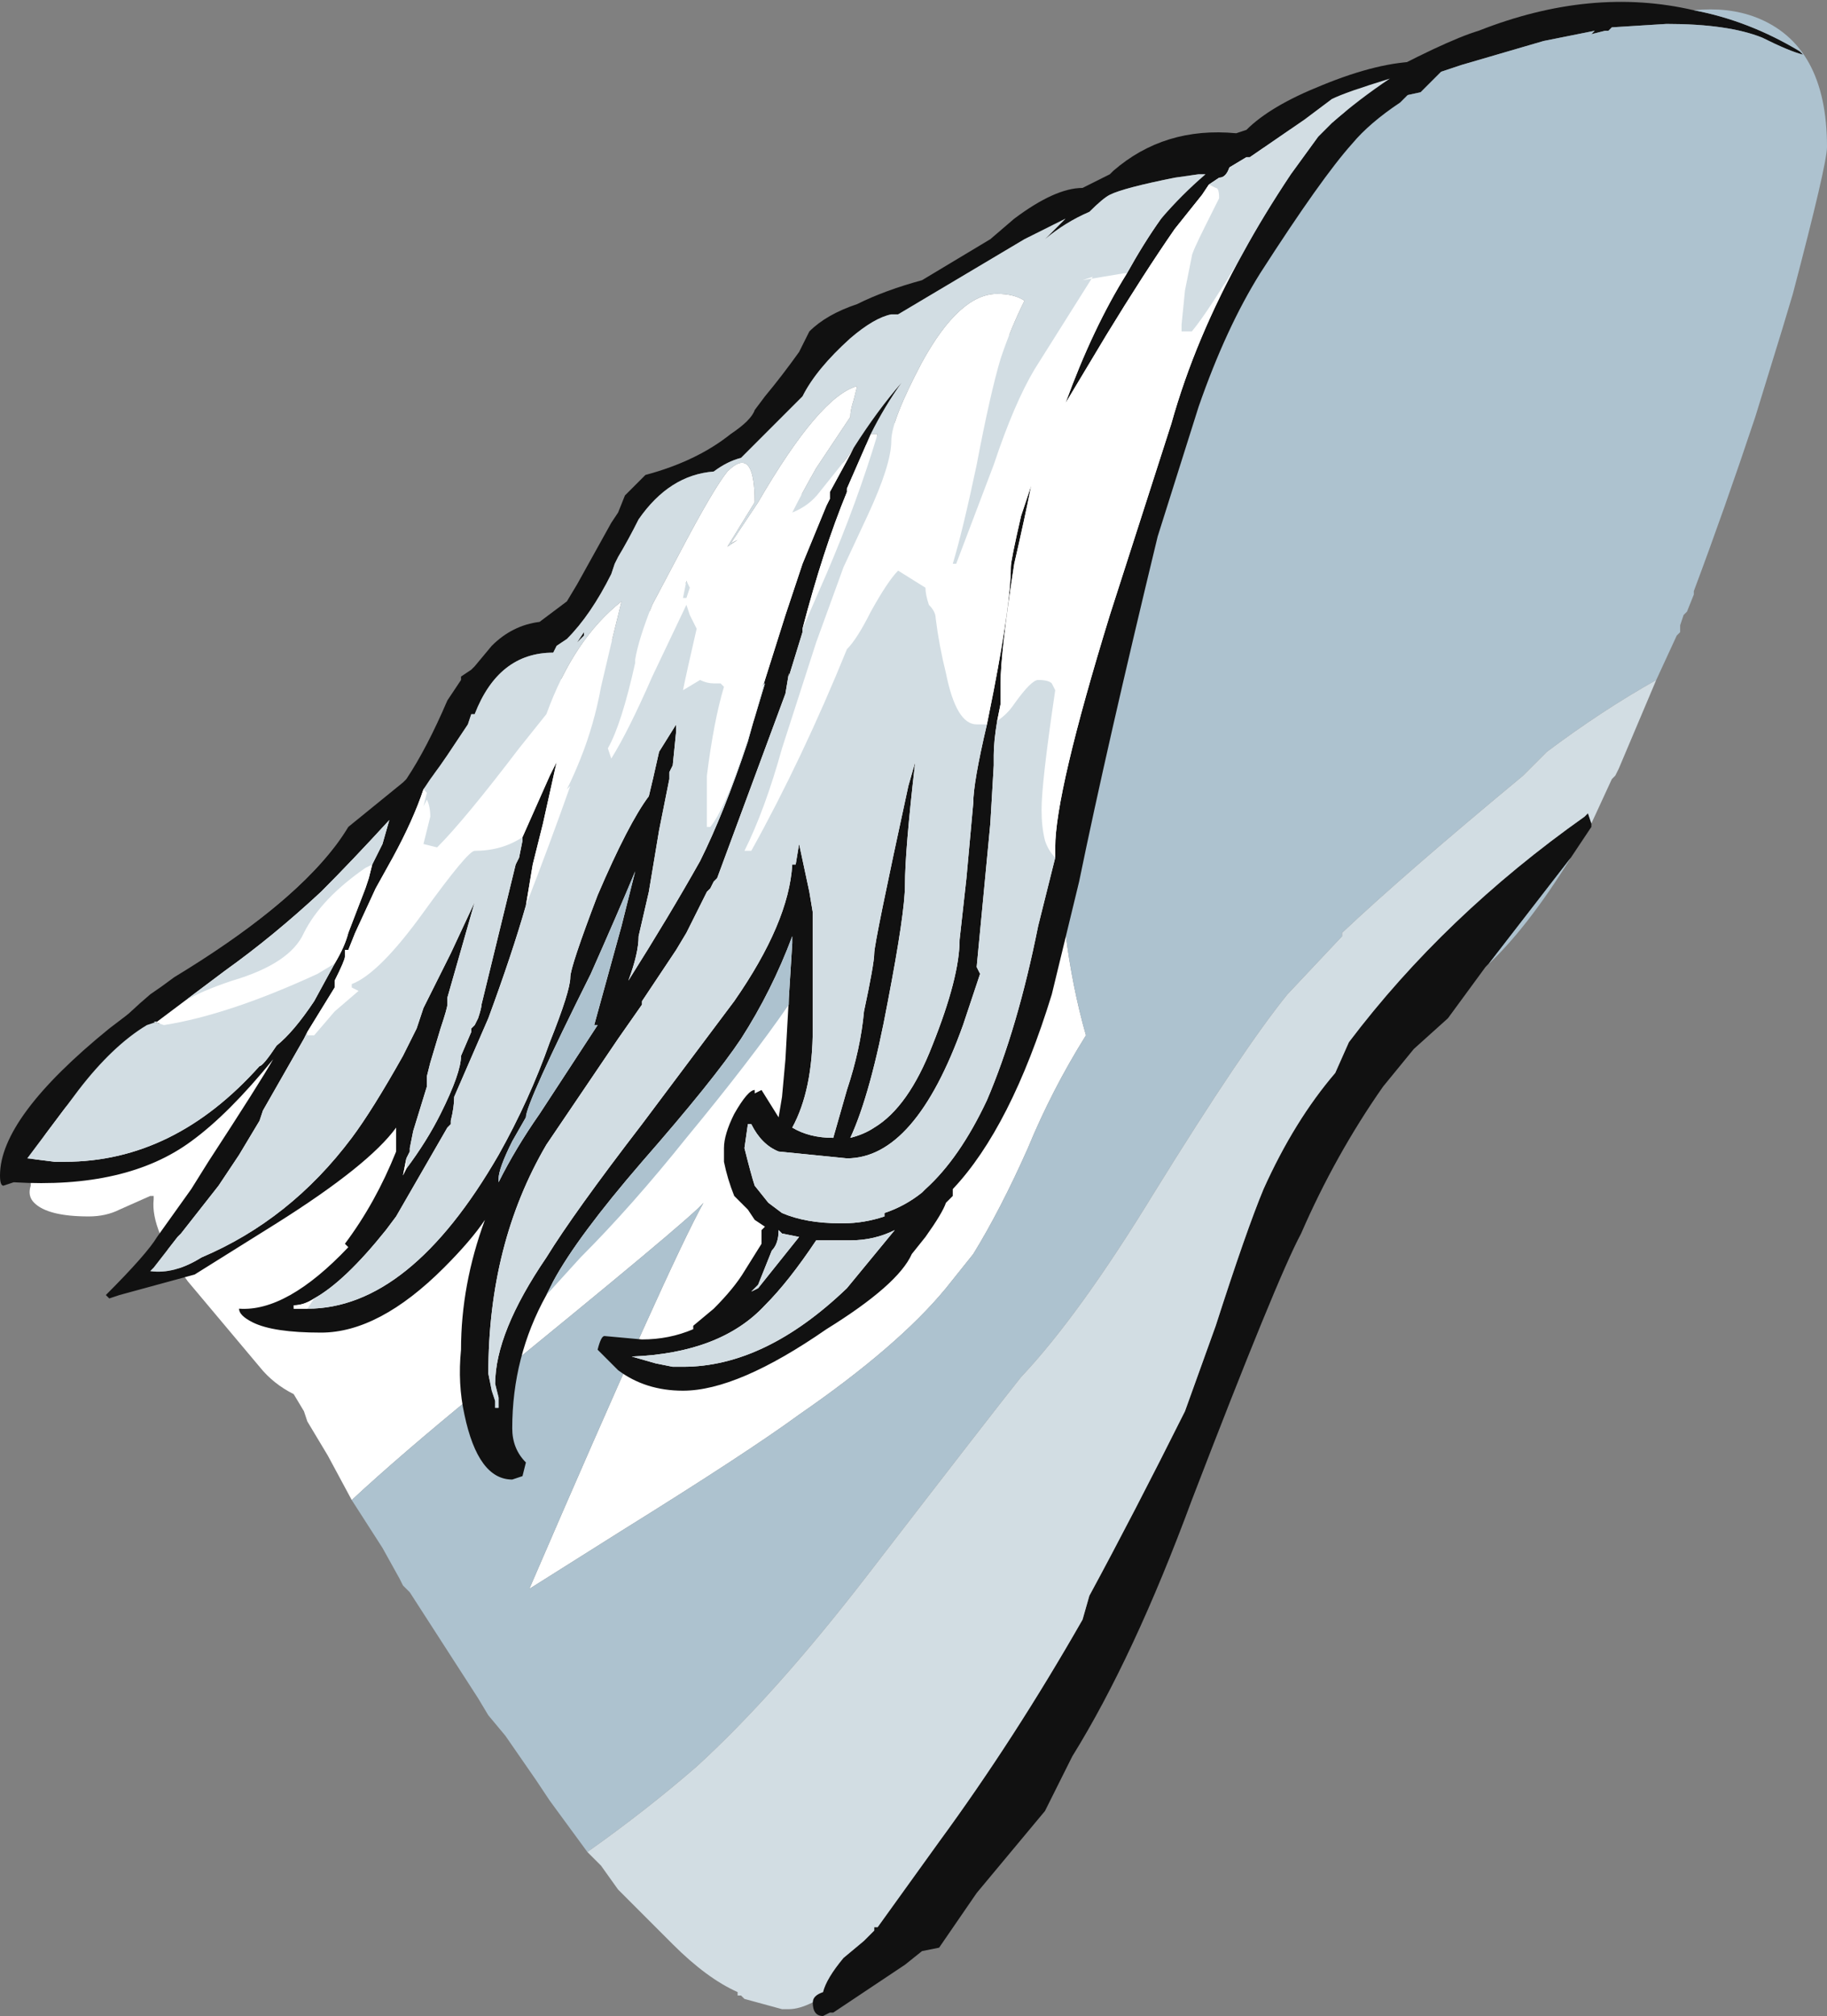 <?xml version="1.0" encoding="UTF-8" standalone="no"?>
<svg xmlns:ffdec="https://www.free-decompiler.com/flash" xmlns:xlink="http://www.w3.org/1999/xlink" ffdec:objectType="frame" height="206.5px" width="187.25px" xmlns="http://www.w3.org/2000/svg">
  <rect width="100%" height="100%" fill="#808080" stroke="none"/>
  <g transform="matrix(1.0, 0.0, 0.0, 1.0, 72.1, 215.25)">
    <use ffdec:characterId="434" height="29.5" transform="matrix(7.0, 0.0, 0.0, 7.0, -72.1, -215.25)" width="26.75" xlink:href="#shape0"/>
  </g>
  <defs>
    <g id="shape0" transform="matrix(1.0, 0.0, 0.0, 1.0, 10.3, 30.75)">
      <path d="M8.25 -28.75 L-3.6 -19.65 -9.45 -14.45 -8.85 -15.35 Q-8.75 -15.65 -8.1 -16.2 -7.95 -16.3 -7.75 -16.45 -6.1 -17.45 -5.4 -18.35 L9.65 -29.5 Q10.85 -30.15 11.35 -30.3 13.0 -30.95 14.5 -30.6 15.3 -30.45 16.05 -30.0 L16.1 -29.95 Q15.9 -30.0 15.5 -30.2 15.0 -30.4 14.1 -30.4 L13.3 -30.35 13.25 -30.3 13.2 -30.3 13.0 -30.25 13.05 -30.3 12.3 -30.15 11.1 -29.8 10.8 -29.7 10.5 -29.4 9.8 -29.25 8.25 -28.75 M13.0 -18.7 L13.0 -18.65 12.7 -18.2 11.5 -16.65 11.45 -16.6 10.9 -15.85 10.4 -15.4 9.95 -14.85 Q9.25 -13.85 8.75 -12.7 8.4 -12.05 7.15 -8.8 6.3 -6.5 5.4 -5.05 L5.0 -4.25 4.0 -3.05 3.45 -2.25 3.2 -2.2 2.95 -2.0 1.9 -1.3 1.85 -1.3 1.75 -1.25 Q1.6 -1.25 1.6 -1.45 1.6 -1.55 1.75 -1.6 1.8 -1.8 2.05 -2.1 L2.35 -2.35 2.5 -2.5 2.5 -2.55 2.55 -2.55 3.45 -3.8 Q4.55 -5.3 5.55 -7.05 L5.65 -7.4 Q6.3 -8.6 7.05 -10.1 L7.5 -11.35 Q7.95 -12.75 8.2 -13.35 8.65 -14.35 9.25 -15.05 L9.45 -15.5 Q10.85 -17.35 12.9 -18.8 L12.95 -18.85 13.0 -18.7" fill="#111111" fill-rule="evenodd" stroke="none"/>
      <path d="M-9.45 -14.45 L-3.6 -19.65 8.25 -28.75 5.45 -19.05 5.3 -17.1 Q5.4 -16.3 5.6 -15.6 5.1 -14.8 4.75 -13.95 4.35 -13.05 3.95 -12.4 L3.55 -11.9 Q2.85 -11.05 1.4 -10.05 0.65 -9.5 -1.2 -8.35 L-2.55 -7.5 Q-0.5 -12.25 0.0 -13.15 -0.15 -12.95 -3.35 -10.35 -4.45 -9.45 -5.15 -8.8 L-5.5 -9.45 -5.8 -9.95 -5.85 -10.1 -6.0 -10.35 Q-6.3 -10.5 -6.5 -10.75 L-7.55 -12.0 Q-8.1 -12.75 -8.05 -13.2 L-8.05 -13.25 -8.1 -13.25 -8.55 -13.05 Q-8.75 -12.95 -9.0 -12.95 -9.6 -12.95 -9.8 -13.15 -9.9 -13.25 -9.85 -13.4 -9.85 -13.9 -9.45 -14.45" fill="#ffffff" fill-rule="evenodd" stroke="none"/>
      <path d="M8.25 -28.75 L9.8 -29.25 10.5 -29.4 10.8 -29.7 11.1 -29.8 12.3 -30.15 13.05 -30.3 13.0 -30.25 13.2 -30.3 13.25 -30.3 13.3 -30.35 14.1 -30.4 Q15.0 -30.4 15.5 -30.2 15.9 -30.0 16.1 -29.95 L16.05 -30.0 Q15.3 -30.45 14.5 -30.6 15.0 -30.65 15.4 -30.5 16.45 -30.1 16.45 -28.6 16.45 -28.35 15.95 -26.45 L15.8 -25.95 15.4 -24.65 Q14.95 -23.3 14.5 -22.1 L14.5 -22.05 14.4 -21.8 14.35 -21.75 14.3 -21.6 14.3 -21.5 14.25 -21.45 13.95 -20.8 Q13.15 -20.35 12.35 -19.75 L12.0 -19.4 Q10.25 -17.95 9.35 -17.1 L9.35 -17.05 8.55 -16.2 Q7.9 -15.4 6.6 -13.3 5.5 -11.5 4.65 -10.6 4.25 -10.1 2.4 -7.7 1.05 -5.95 -0.1 -4.9 -0.85 -4.25 -1.7 -3.65 L-2.25 -4.4 -2.45 -4.7 -2.9 -5.35 -3.15 -5.65 -3.3 -5.9 -4.3 -7.45 -4.4 -7.55 -4.45 -7.65 -4.7 -8.1 -5.15 -8.8 Q-4.45 -9.45 -3.35 -10.35 -0.15 -12.95 0.0 -13.15 -0.5 -12.25 -2.55 -7.5 L-1.2 -8.35 Q0.65 -9.5 1.4 -10.05 2.85 -11.05 3.55 -11.9 L3.95 -12.4 Q4.35 -13.05 4.75 -13.95 5.1 -14.8 5.6 -15.6 5.4 -16.3 5.3 -17.1 L5.45 -19.05 8.25 -28.75 M12.7 -18.2 Q12.05 -17.15 11.45 -16.6 L11.5 -16.65 12.7 -18.2" fill="#adc2cf" fill-rule="evenodd" stroke="none"/>
      <path d="M13.95 -20.8 L13.4 -19.5 13.35 -19.4 13.3 -19.35 13.0 -18.7 12.95 -18.85 12.9 -18.8 Q10.85 -17.35 9.45 -15.5 L9.25 -15.05 Q8.65 -14.35 8.2 -13.35 7.95 -12.75 7.5 -11.35 L7.05 -10.1 Q6.3 -8.6 5.65 -7.4 L5.55 -7.05 Q4.55 -5.3 3.45 -3.8 L2.55 -2.55 2.5 -2.55 2.5 -2.5 2.35 -2.35 2.05 -2.1 Q1.8 -1.8 1.75 -1.6 1.6 -1.55 1.6 -1.45 1.4 -1.35 1.25 -1.35 L1.15 -1.35 0.6 -1.5 0.55 -1.55 0.5 -1.55 0.5 -1.6 Q0.05 -1.8 -0.45 -2.3 -0.8 -2.65 -1.25 -3.1 L-1.5 -3.45 -1.7 -3.65 Q-0.85 -4.25 -0.1 -4.9 1.05 -5.95 2.4 -7.7 4.25 -10.1 4.65 -10.6 5.5 -11.5 6.6 -13.3 7.9 -15.4 8.55 -16.2 L9.35 -17.05 9.35 -17.1 Q10.25 -17.95 12.0 -19.4 L12.35 -19.75 Q13.15 -20.35 13.95 -20.8" fill="#d2dde3" fill-rule="evenodd" stroke="none"/>
      <path d="M7.9 -27.05 Q8.2 -27.6 8.6 -28.2 L9.0 -28.75 9.2 -28.95 Q9.6 -29.3 10.05 -29.6 9.4 -29.4 9.2 -29.3 L8.8 -29.0 8.0 -28.45 7.95 -28.45 7.7 -28.3 Q7.65 -28.15 7.55 -28.15 L7.4 -28.05 7.3 -27.9 6.9 -27.4 Q6.45 -26.75 5.9 -25.85 L5.3 -24.85 Q5.7 -25.95 6.2 -26.75 6.45 -27.2 6.7 -27.55 7.0 -27.9 7.35 -28.2 L7.25 -28.2 6.9 -28.15 Q6.15 -28.0 5.95 -27.9 5.85 -27.85 5.65 -27.65 5.3 -27.5 5.0 -27.25 L5.3 -27.55 4.7 -27.25 2.85 -26.15 2.75 -26.15 Q2.5 -26.1 2.15 -25.8 1.65 -25.35 1.45 -24.95 L0.55 -24.05 Q0.35 -24.0 0.15 -23.85 -0.5 -23.8 -0.95 -23.15 -1.1 -22.85 -1.25 -22.6 L-1.3 -22.5 -1.35 -22.35 Q-1.65 -21.75 -2.0 -21.4 L-2.15 -21.3 -2.2 -21.2 Q-3.0 -21.2 -3.35 -20.3 L-3.4 -20.3 -3.45 -20.15 -3.75 -19.7 Q-3.85 -19.55 -4.0 -19.35 L-4.1 -19.2 Q-4.25 -18.75 -4.55 -18.2 L-4.8 -17.75 -5.1 -17.1 -5.2 -16.85 -5.25 -16.85 -5.25 -16.75 Q-5.25 -16.7 -5.4 -16.4 L-5.4 -16.3 -5.8 -15.65 -5.85 -15.55 -6.45 -14.5 -6.5 -14.35 -6.8 -13.85 -7.1 -13.4 -7.65 -12.7 -7.7 -12.65 -8.05 -12.2 -8.1 -12.15 Q-7.75 -12.1 -7.35 -12.35 -6.05 -12.9 -5.15 -14.1 -4.85 -14.5 -4.4 -15.3 L-4.2 -15.7 -4.1 -16.0 -4.05 -16.1 Q-3.9 -16.4 -3.7 -16.8 L-3.35 -17.55 -3.75 -16.15 -3.75 -16.05 Q-3.75 -16.0 -3.85 -15.7 L-4.0 -15.2 -4.05 -15.0 -4.05 -14.85 -4.25 -14.2 -4.3 -13.95 -4.3 -13.9 -4.35 -13.8 -4.4 -13.55 -4.35 -13.65 Q-4.05 -14.05 -3.85 -14.45 -3.55 -15.05 -3.55 -15.3 L-3.4 -15.65 -3.4 -15.7 -3.35 -15.75 -3.3 -15.85 Q-3.25 -16.0 -3.25 -16.05 L-2.75 -18.1 -2.7 -18.2 -2.65 -18.45 -2.65 -18.5 -2.25 -19.4 -2.15 -19.6 -2.35 -18.7 -2.5 -18.1 -2.6 -17.5 Q-2.8 -16.8 -3.15 -15.85 L-3.65 -14.7 Q-3.65 -14.55 -3.7 -14.35 L-3.7 -14.3 -3.75 -14.25 -4.5 -12.95 -4.65 -12.75 Q-5.25 -12.0 -5.7 -11.75 -5.85 -11.65 -6.0 -11.65 L-6.0 -11.6 -5.8 -11.6 Q-4.3 -11.6 -3.0 -13.85 -2.55 -14.65 -2.25 -15.5 -1.95 -16.25 -1.95 -16.45 -1.95 -16.6 -1.55 -17.65 -1.1 -18.7 -0.8 -19.1 -0.75 -19.3 -0.65 -19.75 L-0.4 -20.15 -0.4 -20.05 -0.45 -19.55 -0.5 -19.45 -0.5 -19.35 -0.65 -18.6 -0.8 -17.7 -0.95 -17.05 Q-0.95 -16.8 -1.1 -16.4 -0.5 -17.35 -0.05 -18.15 0.3 -18.85 0.65 -19.9 L0.9 -20.8 1.2 -21.75 1.45 -22.5 1.8 -23.35 1.85 -23.45 1.85 -23.55 2.15 -24.1 2.2 -24.2 Q2.55 -24.75 2.9 -25.15 2.65 -24.8 2.45 -24.4 L2.1 -23.6 2.1 -23.55 Q1.75 -22.7 1.45 -21.55 L1.45 -21.5 1.25 -20.85 1.25 -20.9 1.2 -20.6 0.2 -17.9 0.15 -17.85 0.1 -17.75 0.05 -17.7 -0.25 -17.1 -0.4 -16.85 -0.9 -16.1 -0.9 -16.05 -1.25 -15.55 -2.3 -14.0 Q-3.15 -12.55 -3.15 -10.65 L-3.1 -10.4 -3.05 -10.25 -3.05 -10.15 -3.0 -10.15 -3.0 -10.3 -3.05 -10.5 Q-3.05 -11.25 -2.3 -12.35 -1.9 -13.0 -0.9 -14.3 L0.45 -16.1 Q1.25 -17.25 1.3 -18.1 L1.35 -18.1 1.4 -18.4 1.55 -17.7 1.6 -17.4 1.6 -15.7 Q1.6 -14.8 1.3 -14.25 1.55 -14.1 1.9 -14.1 L2.1 -14.8 Q2.3 -15.4 2.35 -15.95 2.5 -16.65 2.5 -16.8 2.5 -16.95 3.0 -19.25 L3.1 -19.6 Q2.95 -18.3 2.95 -17.8 2.95 -17.4 2.7 -16.1 2.45 -14.75 2.15 -14.1 2.35 -14.15 2.5 -14.25 3.0 -14.55 3.35 -15.45 3.75 -16.45 3.75 -17.0 L3.85 -17.9 3.95 -19.0 Q3.95 -19.3 4.15 -20.15 L4.25 -20.65 Q4.5 -21.95 4.5 -22.45 4.5 -22.55 4.65 -23.2 L4.8 -23.65 Q4.7 -23.15 4.55 -22.5 4.35 -21.2 4.35 -20.75 L4.35 -20.45 4.3 -20.2 Q4.25 -19.9 4.25 -19.7 L4.25 -19.55 4.2 -18.7 4.0 -16.6 4.05 -16.5 3.8 -15.75 Q3.1 -13.8 2.1 -13.8 L1.1 -13.9 Q0.85 -14.0 0.7 -14.3 L0.65 -14.3 0.6 -13.95 Q0.7 -13.55 0.75 -13.4 L0.95 -13.15 1.15 -13.0 Q1.5 -12.85 2.0 -12.85 L2.05 -12.85 Q2.35 -12.85 2.65 -12.95 L2.65 -13.0 Q2.95 -13.1 3.2 -13.3 L3.25 -13.35 Q3.75 -13.8 4.15 -14.65 4.6 -15.7 4.9 -17.2 L5.15 -18.2 5.15 -18.35 Q5.15 -19.15 5.95 -21.75 L6.85 -24.55 Q7.2 -25.8 7.9 -27.05 M-2.3 -11.8 Q-2.8 -10.9 -2.8 -9.85 -2.8 -9.55 -2.6 -9.35 L-2.65 -9.15 -2.8 -9.1 Q-3.3 -9.1 -3.5 -10.05 -3.6 -10.5 -3.55 -11.0 -3.55 -11.95 -3.2 -12.9 -3.4 -12.6 -3.8 -12.2 -4.75 -11.25 -5.6 -11.25 -6.3 -11.25 -6.6 -11.4 -6.8 -11.5 -6.8 -11.6 -6.1 -11.55 -5.2 -12.5 L-5.25 -12.55 Q-4.8 -13.15 -4.5 -13.9 L-4.5 -14.25 Q-4.9 -13.7 -6.25 -12.85 L-7.45 -12.1 -8.55 -11.8 -8.7 -11.75 -8.75 -11.8 Q-8.15 -12.4 -8.0 -12.65 L-7.5 -13.35 -7.25 -13.75 Q-6.5 -14.9 -6.3 -15.25 -6.95 -14.45 -7.5 -14.05 -8.45 -13.35 -10.1 -13.45 L-10.25 -13.4 Q-10.3 -13.4 -10.3 -13.55 -10.3 -14.4 -8.7 -15.7 L-7.65 -16.5 Q-5.8 -17.65 -5.2 -18.65 L-4.4 -19.3 -4.35 -19.35 Q-4.05 -19.8 -3.75 -20.5 L-3.55 -20.8 -3.55 -20.85 -3.4 -20.95 -3.35 -21.0 -3.1 -21.3 Q-2.8 -21.6 -2.4 -21.65 L-2.0 -21.95 -1.85 -22.2 -1.35 -23.1 -1.25 -23.25 -1.15 -23.5 -0.85 -23.8 Q-0.1 -24.0 0.4 -24.4 0.7 -24.6 0.75 -24.75 L0.9 -24.95 Q1.15 -25.25 1.4 -25.6 L1.55 -25.9 Q1.8 -26.15 2.25 -26.3 2.65 -26.5 3.2 -26.65 L4.2 -27.25 4.55 -27.55 Q5.15 -28.0 5.55 -28.0 L5.95 -28.2 6.0 -28.25 Q6.75 -28.9 7.8 -28.8 L7.95 -28.85 Q8.3 -29.2 9.05 -29.5 9.9 -29.85 10.5 -29.85 L10.8 -29.85 10.2 -29.25 Q9.75 -28.95 9.5 -28.65 9.05 -28.15 8.15 -26.75 7.65 -25.95 7.25 -24.8 L6.65 -22.9 Q5.9 -19.8 5.5 -17.85 L5.1 -16.2 Q4.5 -14.25 3.65 -13.35 L3.65 -13.25 3.55 -13.15 Q3.5 -13.0 3.25 -12.65 L3.05 -12.4 Q2.85 -11.95 1.8 -11.3 0.5 -10.4 -0.3 -10.4 -0.85 -10.4 -1.25 -10.7 L-1.55 -11.0 Q-1.5 -11.2 -1.45 -11.2 L-0.9 -11.15 Q-0.5 -11.15 -0.15 -11.3 L-0.15 -11.35 0.15 -11.6 Q0.45 -11.9 0.6 -12.15 L0.85 -12.55 0.85 -12.75 0.9 -12.8 0.75 -12.9 0.65 -13.05 0.45 -13.25 Q0.35 -13.5 0.3 -13.75 L0.3 -13.95 Q0.3 -14.15 0.45 -14.45 0.65 -14.8 0.75 -14.8 L0.75 -14.75 0.85 -14.8 1.1 -14.4 1.15 -14.7 1.2 -15.25 1.25 -16.15 1.3 -16.95 1.3 -17.05 Q1.0 -16.25 0.55 -15.55 0.15 -14.95 -0.9 -13.75 -1.85 -12.65 -2.2 -12.0 L-2.3 -11.8 M1.9 -12.6 L1.65 -12.6 Q1.25 -12.0 0.9 -11.65 0.25 -10.95 -1.05 -10.9 L-0.7 -10.8 -0.45 -10.75 -0.3 -10.75 Q0.9 -10.75 2.1 -11.9 L2.8 -12.75 Q2.5 -12.6 2.15 -12.6 L1.9 -12.6 M1.1 -12.75 Q1.1 -12.55 1.0 -12.45 0.9 -12.2 0.8 -11.95 L0.7 -11.85 0.8 -11.9 1.4 -12.65 1.15 -12.7 1.1 -12.75 M-1.75 -21.45 L-1.85 -21.35 -1.75 -21.5 -1.75 -21.45 M-4.85 -18.1 L-4.7 -18.4 -4.6 -18.75 Q-5.15 -18.15 -5.6 -17.7 -6.3 -17.05 -7.0 -16.55 L-7.6 -16.1 -8.0 -15.8 -8.15 -15.75 Q-8.65 -15.45 -9.15 -14.8 L-9.9 -13.8 -9.5 -13.75 -9.35 -13.75 Q-7.75 -13.75 -6.5 -15.15 -6.45 -15.15 -6.25 -15.45 -6.0 -15.65 -5.7 -16.1 L-5.4 -16.65 Q-5.25 -16.9 -5.2 -17.1 L-4.95 -17.75 -4.9 -17.9 -4.85 -18.1 M-1.6 -15.75 L-1.2 -17.2 -1.0 -18.0 Q-1.25 -17.4 -1.65 -16.5 -2.6 -14.6 -2.6 -14.4 L-2.8 -14.05 Q-3.0 -13.65 -3.0 -13.5 L-3.0 -13.45 Q-2.75 -13.95 -2.4 -14.45 L-1.55 -15.75 -1.6 -15.75" fill="#111111" fill-rule="evenodd" stroke="none"/>
      <path d="M7.4 -28.05 L7.5 -28.0 Q7.55 -28.0 7.55 -27.85 L7.35 -27.45 Q7.15 -27.05 7.15 -27.0 L7.05 -26.5 7.0 -26.0 Q7.0 -25.85 7.0 -25.9 L7.15 -25.9 Q7.4 -26.2 7.9 -27.05 7.2 -25.8 6.85 -24.55 L5.95 -21.75 Q5.15 -19.15 5.15 -18.35 L5.15 -18.2 Q5.05 -18.3 5.0 -18.45 4.95 -18.65 4.95 -18.9 4.95 -19.3 5.15 -20.65 L5.1 -20.75 Q5.05 -20.8 4.9 -20.8 4.8 -20.8 4.55 -20.45 4.45 -20.3 4.3 -20.2 L4.35 -20.45 4.35 -20.75 Q4.35 -21.2 4.55 -22.5 4.7 -23.15 4.8 -23.65 L4.65 -23.2 Q4.5 -22.55 4.5 -22.45 4.5 -21.95 4.25 -20.65 L4.15 -20.15 4.0 -20.15 Q3.7 -20.15 3.55 -20.9 3.45 -21.3 3.4 -21.7 3.4 -21.8 3.3 -21.9 3.25 -22.05 3.25 -22.15 L2.85 -22.4 Q2.7 -22.25 2.45 -21.8 2.25 -21.4 2.1 -21.25 1.45 -19.65 0.7 -18.3 L0.6 -18.3 Q0.9 -18.9 1.15 -19.8 L1.65 -21.35 2.05 -22.45 2.4 -23.2 Q2.75 -23.95 2.75 -24.3 2.75 -24.6 3.2 -25.45 3.75 -26.45 4.3 -26.45 4.55 -26.45 4.7 -26.35 4.5 -25.95 4.35 -25.5 4.2 -25.0 4.0 -23.95 3.8 -23.0 3.65 -22.5 L3.7 -22.5 4.25 -23.95 Q4.55 -24.85 4.85 -25.35 L5.7 -26.7 5.55 -26.65 6.15 -26.75 6.2 -26.75 Q5.7 -25.95 5.3 -24.85 L5.9 -25.85 Q6.45 -26.75 6.9 -27.4 L7.3 -27.9 7.4 -28.05 M1.45 -21.55 Q1.75 -22.7 2.1 -23.55 L2.1 -23.6 2.45 -24.4 2.55 -24.4 Q2.25 -23.4 1.8 -22.35 L1.45 -21.55 M2.2 -24.2 L2.15 -24.1 1.85 -23.55 1.85 -23.45 1.8 -23.35 1.45 -22.5 1.2 -21.75 0.9 -20.8 0.85 -20.7 0.9 -20.75 0.75 -20.25 Q0.35 -18.95 0.1 -18.65 L0.05 -18.65 0.05 -19.4 Q0.15 -20.2 0.3 -20.7 L0.25 -20.75 0.15 -20.75 Q0.05 -20.75 -0.05 -20.8 L-0.05 -20.8 -0.3 -20.65 Q-0.25 -20.9 -0.1 -21.55 L-0.2 -21.75 -0.25 -21.9 -0.75 -20.85 Q-1.1 -20.05 -1.35 -19.65 L-1.4 -19.8 Q-1.2 -20.15 -1.0 -21.05 L-1.0 -21.1 Q-0.95 -21.4 -0.75 -21.9 L-0.3 -22.75 Q0.15 -23.6 0.35 -23.85 0.75 -24.25 0.75 -23.4 L0.35 -22.75 0.5 -22.85 0.4 -22.8 0.8 -23.4 Q1.7 -24.95 2.25 -25.1 L2.2 -24.9 Q2.15 -24.75 2.15 -24.65 L1.65 -23.9 Q1.45 -23.55 1.3 -23.25 1.55 -23.35 1.7 -23.55 L2.1 -24.05 2.2 -24.2 M-5.8 -11.6 L-6.0 -11.6 -6.0 -11.65 Q-5.85 -11.65 -5.7 -11.75 L-5.8 -11.6 M-2.6 -17.5 L-2.5 -18.1 -2.35 -18.7 -2.15 -19.6 -2.25 -19.4 -2.65 -18.5 Q-2.95 -18.3 -3.35 -18.3 -3.45 -18.3 -4.1 -17.4 -4.75 -16.5 -5.15 -16.35 L-5.15 -16.3 -5.05 -16.25 -5.4 -15.95 -5.7 -15.6 -5.8 -15.6 -5.8 -15.65 -5.4 -16.3 -5.4 -16.4 Q-5.25 -16.7 -5.25 -16.75 L-5.25 -16.85 -5.2 -16.85 -5.1 -17.1 -4.8 -17.75 -4.55 -18.2 Q-4.25 -18.75 -4.1 -19.2 L-4.05 -19.15 -4.1 -18.95 -4.05 -19.05 Q-4.0 -18.95 -4.0 -18.8 L-4.1 -18.4 -3.9 -18.35 Q-3.5 -18.75 -2.7 -19.8 L-2.3 -20.3 Q-1.9 -21.4 -1.2 -21.95 -1.35 -21.35 -1.5 -20.7 -1.6 -20.15 -1.8 -19.65 -1.9 -19.4 -2.0 -19.2 L-1.95 -19.25 Q-2.25 -18.4 -2.6 -17.5 M-4.35 -13.65 L-4.4 -13.55 -4.35 -13.8 -4.35 -13.65 M-0.2 -22.15 L-0.25 -22.25 -0.3 -22.0 -0.25 -22.0 -0.2 -22.15 M-7.6 -16.1 Q-7.35 -16.25 -6.9 -16.4 -6.05 -16.65 -5.85 -17.1 -5.6 -17.6 -4.95 -18.05 L-4.85 -18.1 -4.9 -17.9 -4.95 -17.75 -5.2 -17.1 Q-5.25 -16.9 -5.4 -16.65 L-5.65 -16.5 Q-6.95 -15.9 -7.9 -15.75 L-8.05 -15.8 -8.0 -15.8 -7.6 -16.1" fill="#ffffff" fill-rule="evenodd" stroke="none"/>
      <path d="M1.25 -16.15 L1.25 -16.05 Q0.7 -15.25 -0.25 -14.1 -1.05 -13.1 -1.8 -12.35 L-2.3 -11.8 -2.2 -12.0 Q-1.85 -12.65 -0.9 -13.75 0.15 -14.95 0.55 -15.55 1.0 -16.25 1.3 -17.05 L1.3 -16.95 1.25 -16.15 M-1.6 -15.75 L-1.55 -15.75 -2.4 -14.45 Q-2.75 -13.95 -3.0 -13.45 L-3.0 -13.5 Q-3.0 -13.65 -2.8 -14.05 L-2.6 -14.4 Q-2.6 -14.6 -1.65 -16.5 -1.25 -17.4 -1.0 -18.0 L-1.2 -17.2 -1.6 -15.75" fill="#adc2cf" fill-rule="evenodd" stroke="none"/>
      <path d="M7.4 -28.05 L7.55 -28.15 Q7.65 -28.15 7.7 -28.3 L7.95 -28.45 8.0 -28.45 8.8 -29.0 9.2 -29.3 Q9.4 -29.4 10.05 -29.6 9.6 -29.3 9.2 -28.95 L9.0 -28.75 8.6 -28.2 Q8.2 -27.6 7.9 -27.05 7.4 -26.2 7.15 -25.9 L7.0 -25.9 Q7.0 -25.85 7.0 -26.0 L7.05 -26.5 7.15 -27.0 Q7.15 -27.05 7.35 -27.45 L7.55 -27.85 Q7.55 -28.0 7.5 -28.0 L7.4 -28.05 M5.15 -18.2 L4.9 -17.2 Q4.6 -15.7 4.15 -14.65 3.75 -13.8 3.25 -13.35 L3.2 -13.3 Q2.95 -13.1 2.65 -13.0 L2.65 -12.95 Q2.35 -12.85 2.05 -12.85 L2.0 -12.85 Q1.5 -12.85 1.15 -13.0 L0.95 -13.15 0.75 -13.4 Q0.7 -13.55 0.6 -13.95 L0.65 -14.3 0.7 -14.3 Q0.85 -14.0 1.1 -13.9 L2.1 -13.8 Q3.1 -13.8 3.8 -15.75 L4.05 -16.5 4.0 -16.6 4.2 -18.7 4.25 -19.55 4.25 -19.7 Q4.25 -19.9 4.3 -20.2 4.45 -20.3 4.55 -20.45 4.8 -20.8 4.9 -20.8 5.05 -20.8 5.1 -20.75 L5.15 -20.65 Q4.95 -19.3 4.95 -18.9 4.95 -18.65 5.0 -18.45 5.05 -18.3 5.15 -18.2 M4.15 -20.15 Q3.95 -19.3 3.95 -19.0 L3.85 -17.9 3.75 -17.0 Q3.75 -16.45 3.35 -15.45 3.0 -14.55 2.5 -14.25 2.35 -14.15 2.15 -14.1 2.45 -14.75 2.7 -16.1 2.95 -17.4 2.95 -17.8 2.95 -18.3 3.1 -19.6 L3.0 -19.25 Q2.5 -16.95 2.5 -16.8 2.5 -16.65 2.35 -15.95 2.3 -15.4 2.1 -14.8 L1.9 -14.1 Q1.55 -14.1 1.3 -14.25 1.6 -14.8 1.6 -15.7 L1.6 -17.4 1.55 -17.7 1.4 -18.4 1.35 -18.1 1.3 -18.1 Q1.25 -17.25 0.45 -16.1 L-0.9 -14.3 Q-1.9 -13.0 -2.3 -12.35 -3.05 -11.25 -3.05 -10.5 L-3.0 -10.3 -3.0 -10.15 -3.05 -10.15 -3.05 -10.25 -3.1 -10.4 -3.15 -10.65 Q-3.15 -12.55 -2.3 -14.0 L-1.25 -15.55 -0.9 -16.05 -0.9 -16.1 -0.4 -16.85 -0.25 -17.1 0.05 -17.7 0.1 -17.75 0.15 -17.85 0.2 -17.9 1.2 -20.6 1.25 -20.9 1.25 -20.85 1.45 -21.5 1.45 -21.55 1.8 -22.35 Q2.25 -23.4 2.55 -24.4 L2.45 -24.4 Q2.65 -24.8 2.9 -25.15 2.55 -24.75 2.2 -24.2 L2.1 -24.05 1.7 -23.55 Q1.55 -23.35 1.3 -23.25 1.45 -23.55 1.65 -23.9 L2.15 -24.65 Q2.15 -24.75 2.2 -24.9 L2.25 -25.1 Q1.7 -24.95 0.8 -23.4 L0.4 -22.8 0.5 -22.85 0.35 -22.75 0.75 -23.4 Q0.75 -24.25 0.35 -23.85 0.15 -23.6 -0.3 -22.75 L-0.75 -21.9 Q-0.95 -21.4 -1.0 -21.1 L-1.0 -21.05 Q-1.2 -20.15 -1.4 -19.8 L-1.35 -19.65 Q-1.1 -20.05 -0.75 -20.85 L-0.25 -21.9 -0.2 -21.75 -0.1 -21.55 Q-0.25 -20.9 -0.3 -20.65 L-0.05 -20.8 -0.05 -20.8 Q0.05 -20.75 0.15 -20.75 L0.25 -20.75 0.3 -20.7 Q0.15 -20.2 0.05 -19.4 L0.05 -18.65 0.1 -18.65 Q0.35 -18.95 0.75 -20.25 L0.9 -20.75 0.85 -20.7 0.9 -20.8 0.65 -19.9 Q0.3 -18.85 -0.05 -18.15 -0.5 -17.35 -1.1 -16.4 -0.95 -16.8 -0.95 -17.05 L-0.8 -17.7 -0.65 -18.6 -0.5 -19.35 -0.5 -19.45 -0.45 -19.55 -0.4 -20.05 -0.4 -20.15 -0.65 -19.75 Q-0.75 -19.3 -0.8 -19.1 -1.1 -18.7 -1.55 -17.65 -1.95 -16.6 -1.95 -16.45 -1.95 -16.25 -2.25 -15.5 -2.55 -14.65 -3.0 -13.85 -4.3 -11.6 -5.8 -11.6 L-5.7 -11.75 Q-5.25 -12.0 -4.65 -12.75 L-4.5 -12.95 -3.75 -14.25 -3.7 -14.3 -3.7 -14.35 Q-3.65 -14.55 -3.65 -14.7 L-3.15 -15.85 Q-2.8 -16.8 -2.6 -17.5 -2.25 -18.4 -1.95 -19.25 L-2.0 -19.2 Q-1.9 -19.4 -1.8 -19.65 -1.6 -20.15 -1.5 -20.7 -1.35 -21.35 -1.2 -21.95 -1.9 -21.4 -2.3 -20.3 L-2.7 -19.8 Q-3.5 -18.75 -3.9 -18.35 L-4.1 -18.4 -4.0 -18.8 Q-4.0 -18.95 -4.05 -19.05 L-4.1 -18.95 -4.05 -19.15 -4.1 -19.2 -4.0 -19.35 Q-3.85 -19.55 -3.75 -19.7 L-3.45 -20.15 -3.4 -20.3 -3.35 -20.3 Q-3.0 -21.2 -2.2 -21.2 L-2.15 -21.3 -2.0 -21.4 Q-1.65 -21.75 -1.35 -22.35 L-1.3 -22.5 -1.25 -22.6 Q-1.1 -22.85 -0.95 -23.15 -0.5 -23.8 0.15 -23.85 0.35 -24.0 0.55 -24.05 L1.45 -24.95 Q1.65 -25.35 2.15 -25.8 2.5 -26.1 2.75 -26.15 L2.85 -26.15 4.7 -27.25 5.3 -27.55 5.0 -27.25 Q5.3 -27.5 5.65 -27.65 5.85 -27.85 5.95 -27.9 6.15 -28.0 6.9 -28.15 L7.25 -28.2 7.35 -28.2 Q7.0 -27.9 6.7 -27.55 6.45 -27.2 6.2 -26.75 L6.15 -26.75 5.55 -26.65 5.7 -26.7 4.85 -25.35 Q4.55 -24.85 4.25 -23.95 L3.7 -22.5 3.65 -22.5 Q3.8 -23.0 4.0 -23.95 4.2 -25.0 4.35 -25.5 4.5 -25.95 4.7 -26.35 4.55 -26.45 4.3 -26.45 3.75 -26.45 3.2 -25.45 2.75 -24.6 2.75 -24.3 2.75 -23.95 2.4 -23.2 L2.05 -22.45 1.65 -21.35 1.15 -19.8 Q0.9 -18.9 0.6 -18.3 L0.7 -18.3 Q1.45 -19.65 2.1 -21.25 2.25 -21.4 2.45 -21.8 2.7 -22.25 2.85 -22.4 L3.25 -22.15 Q3.25 -22.05 3.3 -21.9 3.4 -21.8 3.4 -21.7 3.45 -21.3 3.55 -20.9 3.7 -20.15 4.0 -20.15 L4.15 -20.15 M-2.65 -18.5 L-2.65 -18.45 -2.7 -18.2 -2.75 -18.1 -3.25 -16.05 Q-3.25 -16.0 -3.3 -15.85 L-3.35 -15.75 -3.4 -15.7 -3.4 -15.65 -3.55 -15.3 Q-3.55 -15.05 -3.85 -14.45 -4.05 -14.05 -4.35 -13.65 L-4.35 -13.8 -4.3 -13.9 -4.3 -13.95 -4.25 -14.2 -4.05 -14.85 -4.05 -15.0 -4.0 -15.2 -3.85 -15.7 Q-3.75 -16.0 -3.75 -16.05 L-3.75 -16.15 -3.35 -17.55 -3.7 -16.8 Q-3.9 -16.4 -4.05 -16.1 L-4.1 -16.0 -4.2 -15.7 -4.4 -15.3 Q-4.85 -14.5 -5.15 -14.1 -6.05 -12.9 -7.35 -12.35 -7.75 -12.1 -8.1 -12.15 L-8.05 -12.2 -7.7 -12.65 -7.65 -12.7 -7.1 -13.4 -6.8 -13.85 -6.5 -14.35 -6.45 -14.5 -5.85 -15.55 -5.8 -15.65 -5.8 -15.6 -5.7 -15.6 -5.4 -15.95 -5.05 -16.25 -5.15 -16.3 -5.15 -16.35 Q-4.75 -16.5 -4.1 -17.4 -3.45 -18.3 -3.35 -18.3 -2.95 -18.3 -2.65 -18.5 M1.1 -12.75 L1.15 -12.7 1.4 -12.65 0.8 -11.9 0.7 -11.85 0.8 -11.95 Q0.9 -12.2 1.0 -12.45 1.1 -12.55 1.1 -12.75 M1.9 -12.6 L2.15 -12.6 Q2.5 -12.6 2.8 -12.75 L2.1 -11.9 Q0.9 -10.75 -0.3 -10.75 L-0.45 -10.75 -0.7 -10.8 -1.05 -10.9 Q0.25 -10.95 0.9 -11.65 1.25 -12.0 1.65 -12.6 L1.9 -12.6 M-1.75 -21.45 L-1.75 -21.5 -1.85 -21.35 -1.75 -21.45 M-4.85 -18.1 L-4.95 -18.05 Q-5.6 -17.6 -5.85 -17.1 -6.05 -16.65 -6.9 -16.4 -7.35 -16.25 -7.6 -16.1 L-7.0 -16.55 Q-6.3 -17.05 -5.6 -17.7 -5.15 -18.15 -4.6 -18.75 L-4.7 -18.4 -4.85 -18.1 M-0.2 -22.15 L-0.25 -22.0 -0.3 -22.0 -0.25 -22.25 -0.2 -22.15 M-8.0 -15.8 L-8.05 -15.8 -7.9 -15.75 Q-6.95 -15.9 -5.65 -16.5 L-5.4 -16.65 -5.7 -16.1 Q-6.0 -15.65 -6.25 -15.45 -6.45 -15.15 -6.5 -15.15 -7.75 -13.75 -9.35 -13.75 L-9.5 -13.75 -9.9 -13.8 -9.15 -14.8 Q-8.65 -15.45 -8.15 -15.75 L-8.0 -15.8" fill="#d2dde3" fill-rule="evenodd" stroke="none"/>
    </g>
  </defs>
</svg>
